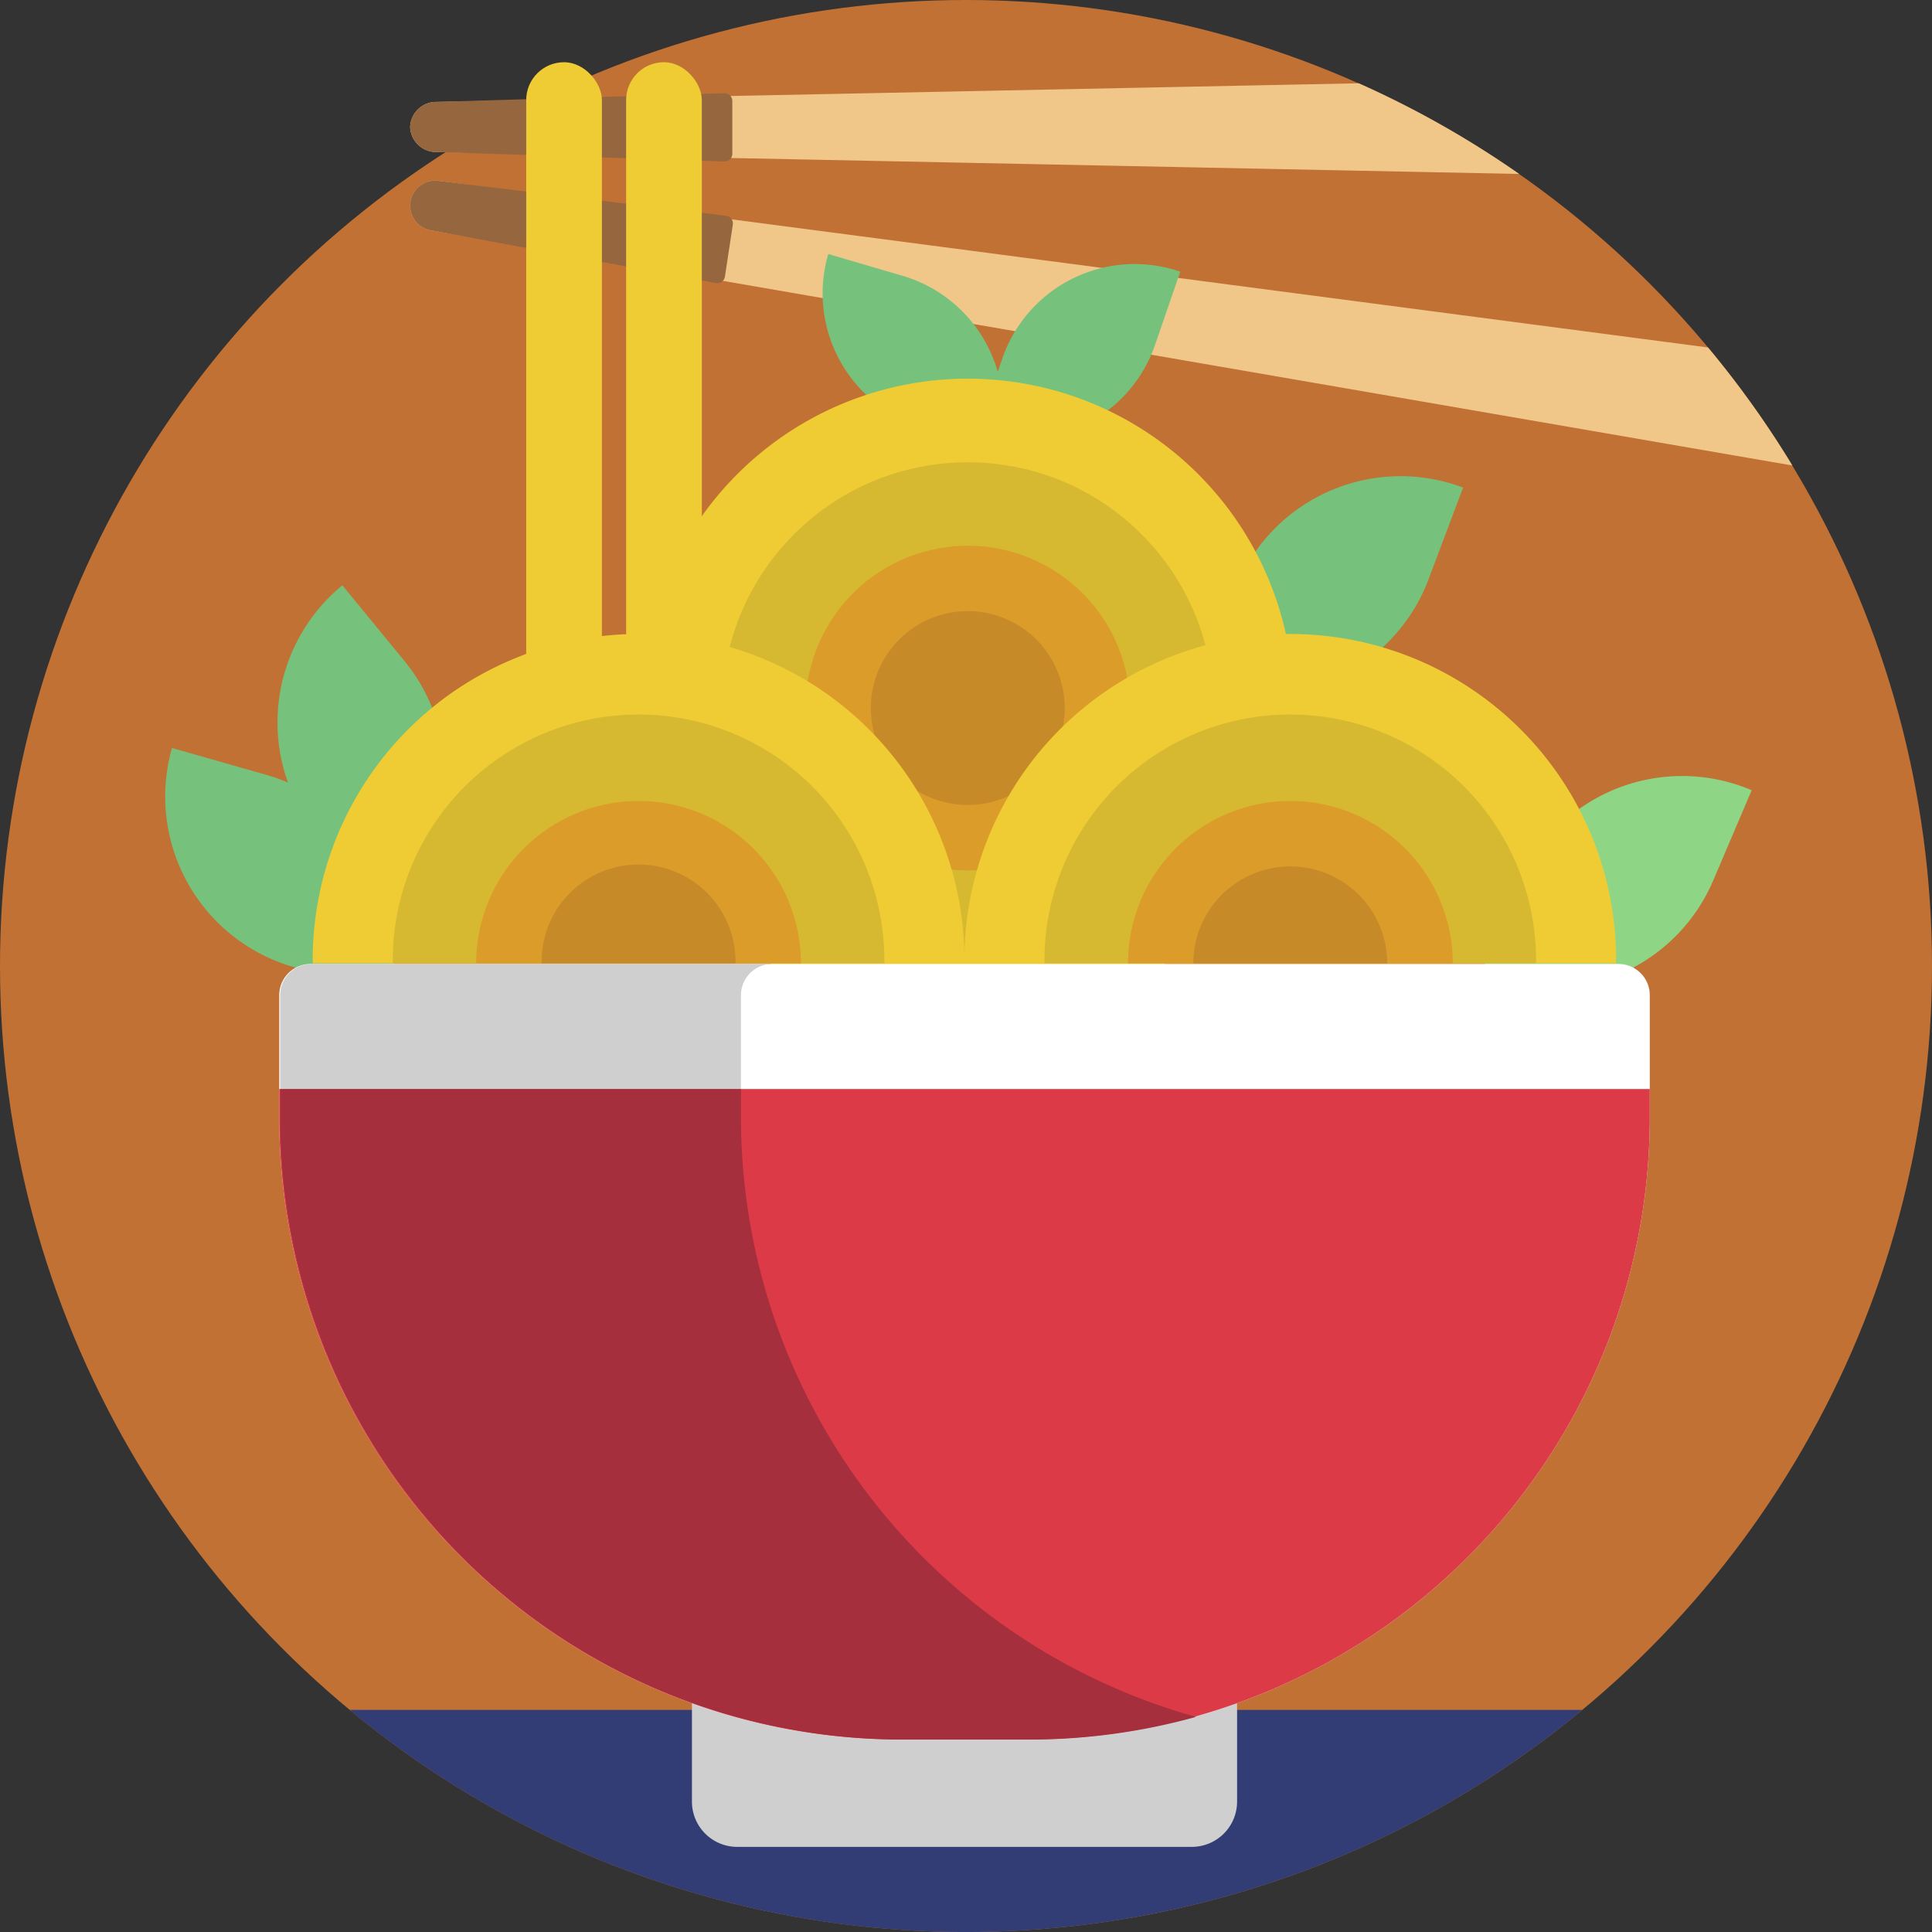 <svg xmlns="http://www.w3.org/2000/svg" viewBox="0 0 512 512"><rect x="0" y="0" width="512" height="512" fill="#333333" stroke="none"/><defs><style>.cls-3{fill:#f0c788}.cls-4{fill:#96663e}.cls-5{fill:#76c27d}.cls-7{fill:#efcc34}.cls-8{fill:#d7b931}.cls-9{fill:#db9c2a}.cls-10{fill:#c68b28}.cls-11{fill:#cfcfcf}</style></defs><circle cx="256" cy="256" r="256" style="fill:#c27135" id="BULINE"/><g id="Icons"><path d="M419.32 453.14a256 256 0 0 1-326.64 0h326.64z" style="fill:#313d74"/><path class="cls-3" d="m402.59 46.1-208.52-4.22h-.36l-7.71-.16-20.06-.41-6.42-.13-20.06-.41-21.46-.43-2.31-.05a6.9 6.9 0 0 1-7-6.64 6.9 6.9 0 0 1 7-6.64l23.75-.48 3.08-.06 17-.35 6.44-.13 20-.41 7.63-.15h.49l166-3.36a255.6 255.6 0 0 1 42.51 24.03z"/><path class="cls-4" d="M194.07 40.78a2.05 2.05 0 0 1-2.19 2l-76.18-2.49a6.9 6.9 0 0 1-7-6.64 6.9 6.9 0 0 1 7-6.64l76.18-2.3a2.06 2.06 0 0 1 2.19 2z"/><path class="cls-3" d="M475 123.36 305.07 94l-36-6.22L258 85.87 218 79l-26.08-4.51-.35-.06-5.59-1L165.93 70l-6.42-1.11-20.06-3.49-24.76-4.28a6.65 6.65 0 1 1 2-13.13l22.76 3 20.06 2.63 6.42.84L186 57.08l7.93 1.05.49.06L292.07 71l20.15 2.65 140.43 18.44A256.47 256.47 0 0 1 475 123.36z"/><path class="cls-4" d="M192.1 73.38a2.05 2.05 0 0 1-2.46 1.62l-74.95-13.88a6.65 6.65 0 1 1 2-13.13l75.66 9.18a2.05 2.05 0 0 1 1.87 2.27z"/><path class="cls-5" d="M97.75 194.32v26a47 47 0 0 1-47 47v-26a47 47 0 0 1 47-47z" transform="rotate(-74.1 74.254 230.823)"/><path class="cls-5" d="M119.21 161.72v26a47 47 0 0 1-47 47v-26a47 47 0 0 1 47-47z" transform="rotate(-39.36 95.739 198.23)"/><path class="cls-5" d="m265.63 95-1.22 3.54a37.06 37.06 0 0 0-25.23-25.45l-19.68-5.78a37.08 37.08 0 0 0 25.14 46l19.68 5.77c.31-1 .56-2.11.78-3.17a37.08 37.08 0 0 0 41-24.51l6.68-19.4a37.08 37.08 0 0 0-47.15 23z"/><path d="M451.79 197.28v26a47 47 0 0 1-47 47v-26a47 47 0 0 1 47-47z" transform="rotate(23.08 428.276 233.766)" style="fill:#8ed685"/><path class="cls-5" d="M376.37 118.59v26a47 47 0 0 1-47 47v-26a47 47 0 0 1 47-47z" transform="rotate(20.64 352.87 155.096)"/><rect class="cls-7" x="139.45" y="16.49" width="20.06" height="236.28" rx="10.03"/><rect class="cls-7" x="165.93" y="16.49" width="20.06" height="236.28" rx="10.03"/><path class="cls-7" d="M342.82 187.64a86.36 86.36 0 1 0-172.71 0zM170.11 187.64a86.36 86.36 0 0 0 172.71 0z"/><circle class="cls-8" cx="256.47" cy="187.64" r="65.13" transform="rotate(-45 256.471 187.636)"/><circle class="cls-9" cx="256.47" cy="187.64" r="43.03" transform="rotate(-58.28 256.486 187.642)"/><path class="cls-10" d="M282.16 187.64a25.69 25.69 0 1 0-25.69 25.69 25.69 25.69 0 0 0 25.69-25.69z"/><path class="cls-7" d="M255.58 255.3a86.36 86.36 0 1 0-172.71 0z"/><path class="cls-8" d="M234.36 255.3a65.14 65.14 0 1 0-130.27 0z"/><path class="cls-9" d="M212.26 255.3a43 43 0 1 0-86.07 0z"/><path class="cls-10" d="M194.91 255.3a25.69 25.69 0 1 0-51.37 0z"/><path class="cls-7" d="M428.29 255.3a86.36 86.36 0 1 0-172.71 0z"/><path class="cls-8" d="M407.07 255.3a65.14 65.14 0 1 0-130.27 0z"/><path class="cls-9" d="M385 255.3a43 43 0 1 0-86.07 0z"/><path class="cls-10" d="M367.63 255.3a25.69 25.69 0 0 0-51.38 0z"/><path class="cls-11" d="M183.33 434.44h144.51v43a12 12 0 0 1-12 12H195.37a12 12 0 0 1-12-12v-43h-.04z"/><path d="M437.21 263.74V296a164.92 164.92 0 0 1-164.92 165h-33.41A164.93 164.93 0 0 1 74 296v-32.26a8.29 8.29 0 0 1 8.29-8.28h346.64a8.28 8.28 0 0 1 8.28 8.28z" style="fill:#fff"/><path d="M437.21 288.6v7.4a164.91 164.91 0 0 1-164.92 165h-33.41A164.91 164.91 0 0 1 74 296v-7.4z" style="fill:#db3a46"/><path class="cls-11" d="M196.36 263.74a8.29 8.29 0 0 1 8.29-8.28H82.53a8.28 8.28 0 0 0-8.28 8.28v24.86h122.11z"/><path d="M196.36 296v-7.4H74.25v7.4a164.93 164.93 0 0 0 164.93 165h33.41a165.11 165.11 0 0 0 44.35-6 165 165 0 0 1-120.58-159z" style="fill:#a52f3c"/></g></svg>